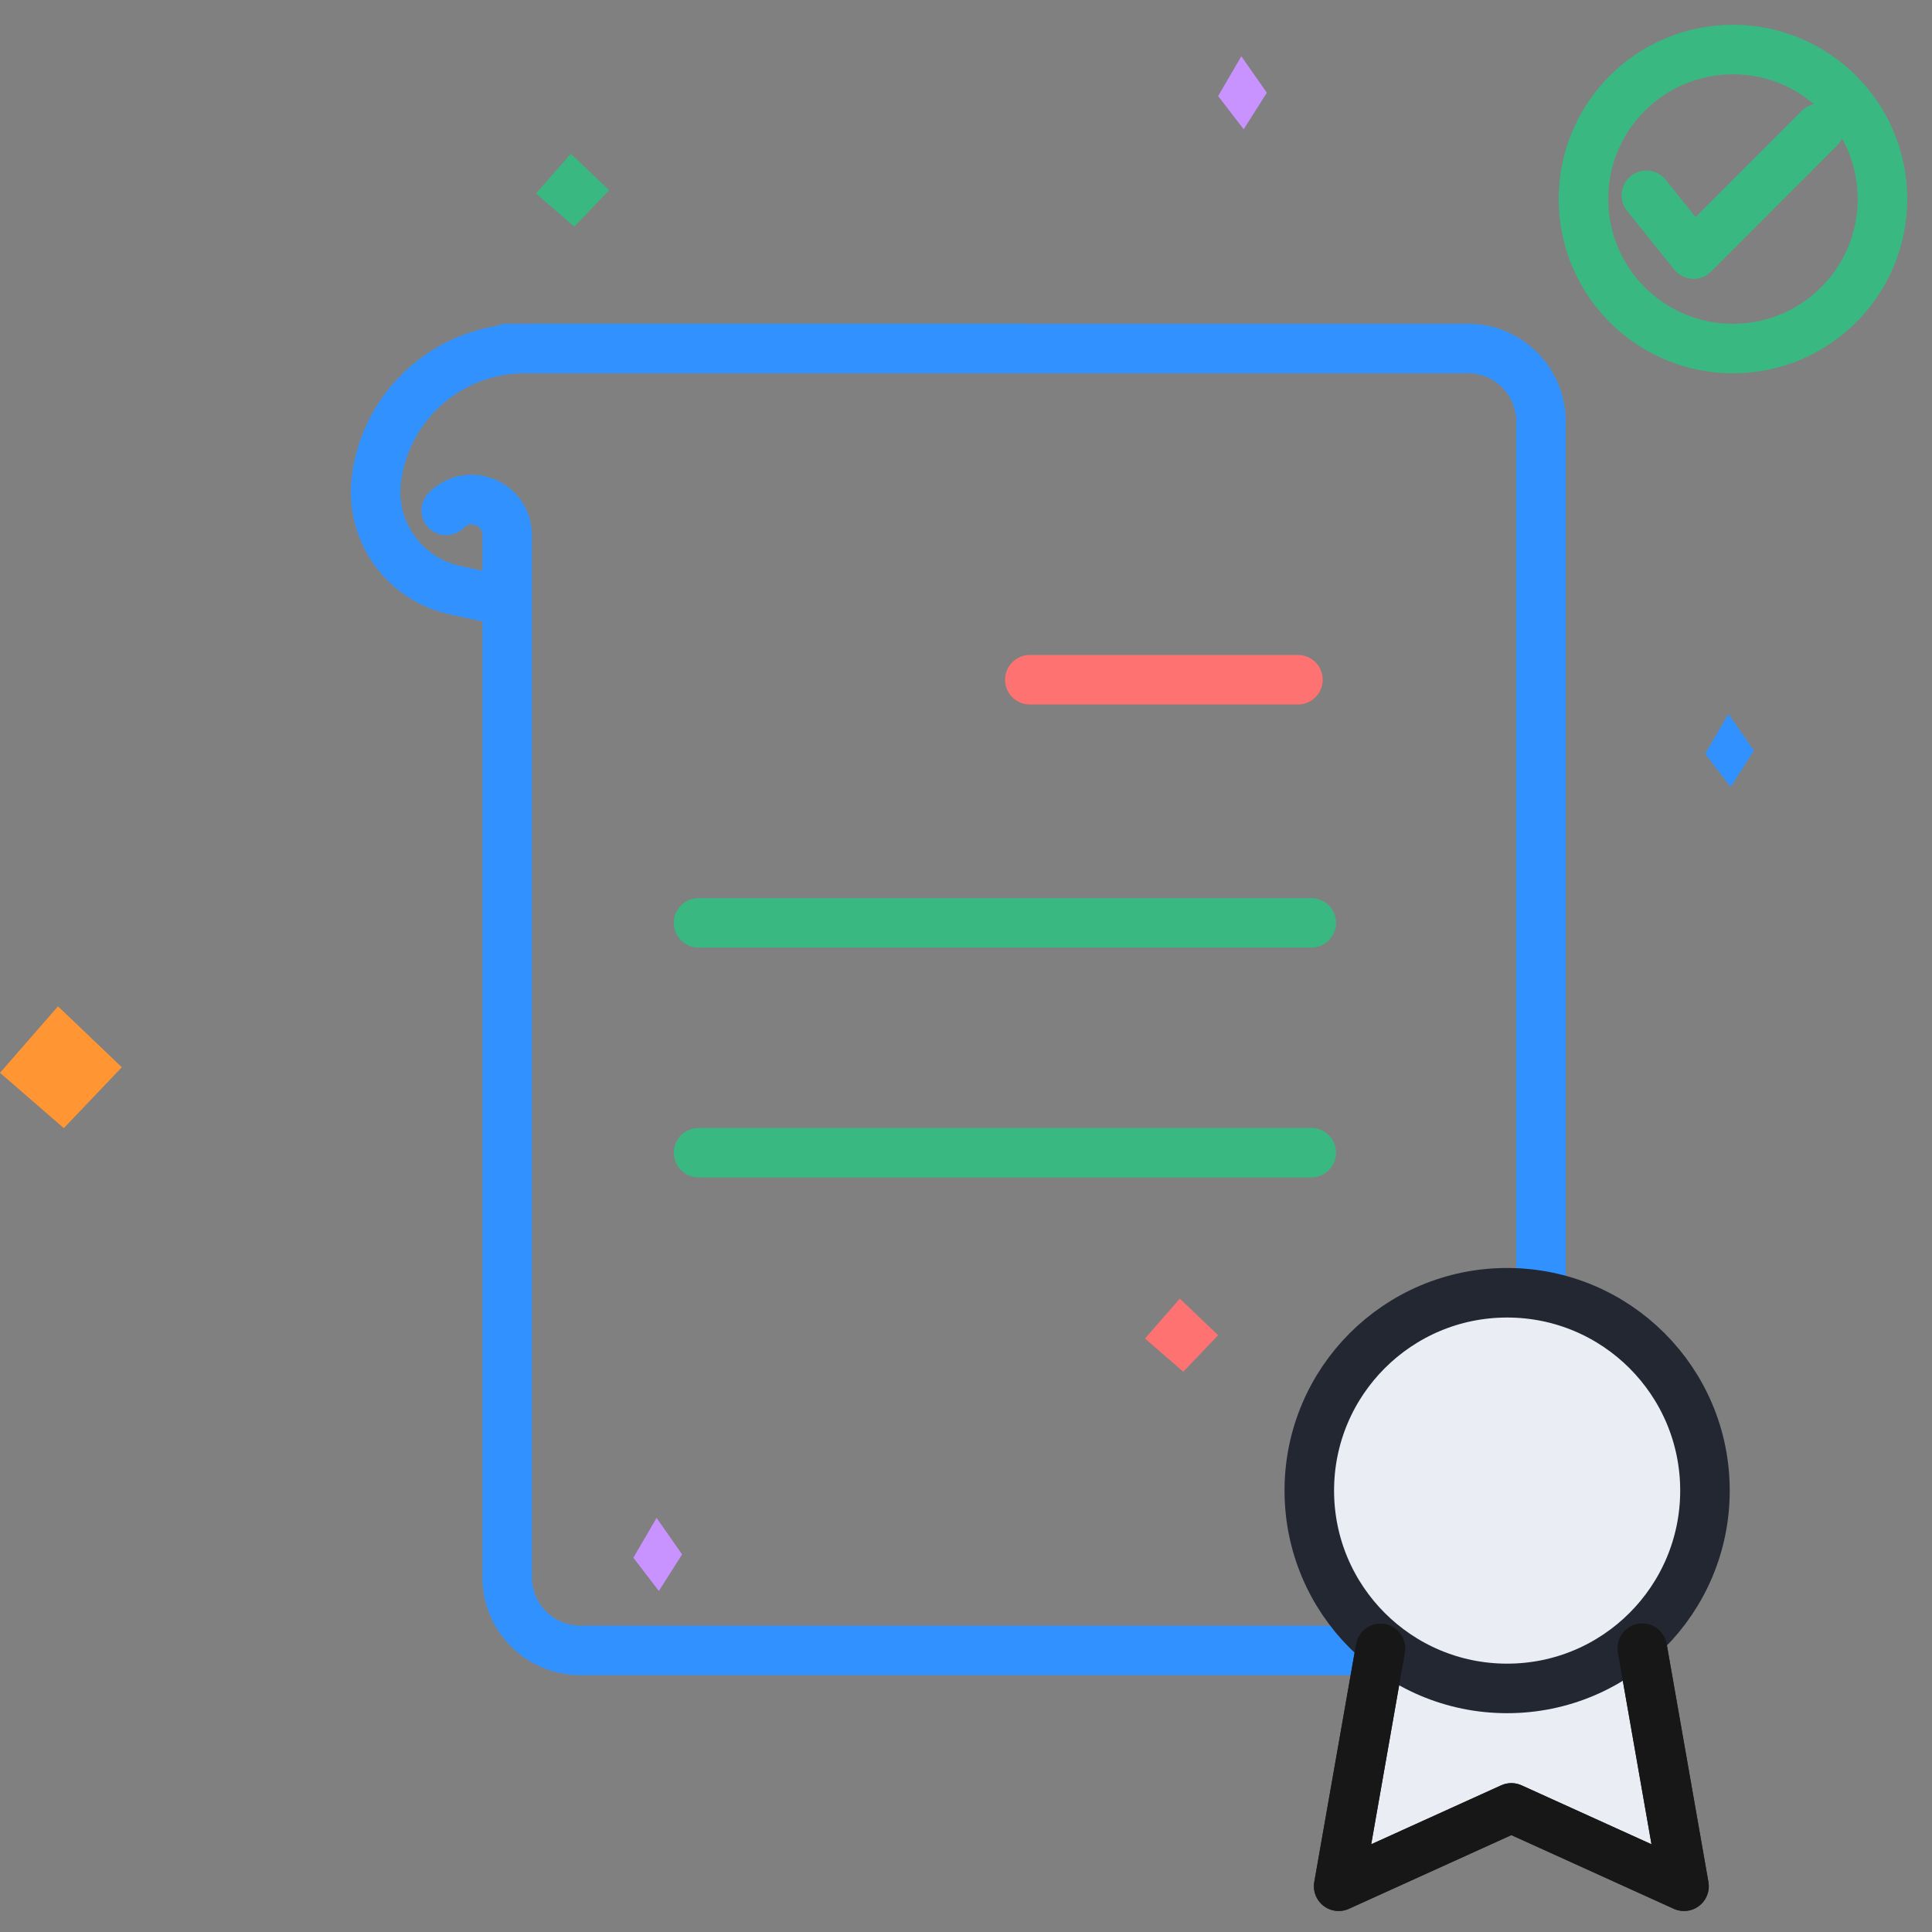 <svg width="39" height="39" viewBox="0 0 39 39" fill="none" xmlns="http://www.w3.org/2000/svg">
<rect x="0" y="0" width="39" height="39" fill="#808080" stroke="none"/>
<path d="M20.761 7.035H10.587C9.064 7.035 7.781 8.172 7.597 9.684C7.471 10.722 8.154 11.686 9.176 11.911L9.851 12.059" stroke="#3192FF" stroke-linecap="round" stroke-linejoin="round"/>
<path d="M10.238 7.035H29.632C30.447 7.035 31.107 7.696 31.107 8.51V31.84C31.107 32.655 30.447 33.316 29.632 33.316H11.713C10.898 33.316 10.238 32.655 10.238 31.84V10.802C10.238 10.159 9.456 9.842 9.008 10.303" stroke="#3192FF" stroke-linecap="round" stroke-linejoin="round"/>
<path d="M20.789 13.721H26.2" stroke="#FF7272" stroke-linecap="round" stroke-linejoin="round"/>
<path d="M14.102 18.629H26.469" stroke="#39B882" stroke-linecap="round" stroke-linejoin="round"/>
<path d="M14.102 23.268H26.469" stroke="#39B882" stroke-linecap="round" stroke-linejoin="round"/>
<path d="M27.039 37.773L27.933 33.098L33.03 33.34L33.924 38.015L30.079 36.564L27.039 37.773Z" fill="white"/>
<path d="M27.867 33.275L27.023 38.076L30.509 36.495L33.994 38.076L33.151 33.27" fill="#EAEDF3"/>
<path d="M27.867 33.275L27.023 38.076L30.509 36.495L33.994 38.076L33.151 33.27" stroke="#232732" stroke-linecap="round" stroke-linejoin="round"/>
<path d="M30.423 34.083C32.629 34.083 34.417 32.295 34.417 30.089C34.417 27.884 32.629 26.096 30.423 26.096C28.218 26.096 26.43 27.884 26.43 30.089C26.43 32.295 28.218 34.083 30.423 34.083Z" fill="#EAEDF3" stroke="#232732" stroke-linecap="round" stroke-linejoin="round"/>
<path d="M27.867 33.275L27.023 38.076L30.509 36.495L33.994 38.076L33.151 33.27" stroke="#171717" stroke-linecap="round" stroke-linejoin="round"/>
<path d="M2.459 21.544L1.171 20.314L0 21.656L1.288 22.773L2.459 21.544Z" fill="#FF9533"/>
<path d="M12.296 3.839L11.523 3.102L10.82 3.906L11.593 4.577L12.296 3.839Z" fill="#39B882"/>
<path d="M25.573 1.872L25.058 1.135L24.59 1.939L25.105 2.61L25.573 1.872Z" fill="#C892FF"/>
<path d="M35.405 15.15L34.89 14.412L34.422 15.217L34.937 15.887L35.405 15.15Z" fill="#3192FF"/>
<path d="M24.589 26.953L23.816 26.215L23.113 27.02L23.886 27.69L24.589 26.953Z" fill="#FF7272"/>
<path d="M13.769 31.378L13.254 30.641L12.785 31.445L13.3 32.116L13.769 31.378Z" fill="#C892FF"/>
<circle cx="34.982" cy="4.018" r="3.018" stroke="#39B882" stroke-linecap="round" stroke-linejoin="round"/>
<path d="M33.234 3.943L34.187 5.129L36.728 2.588" stroke="#39B882" stroke-linecap="round" stroke-linejoin="round"/>
</svg>
